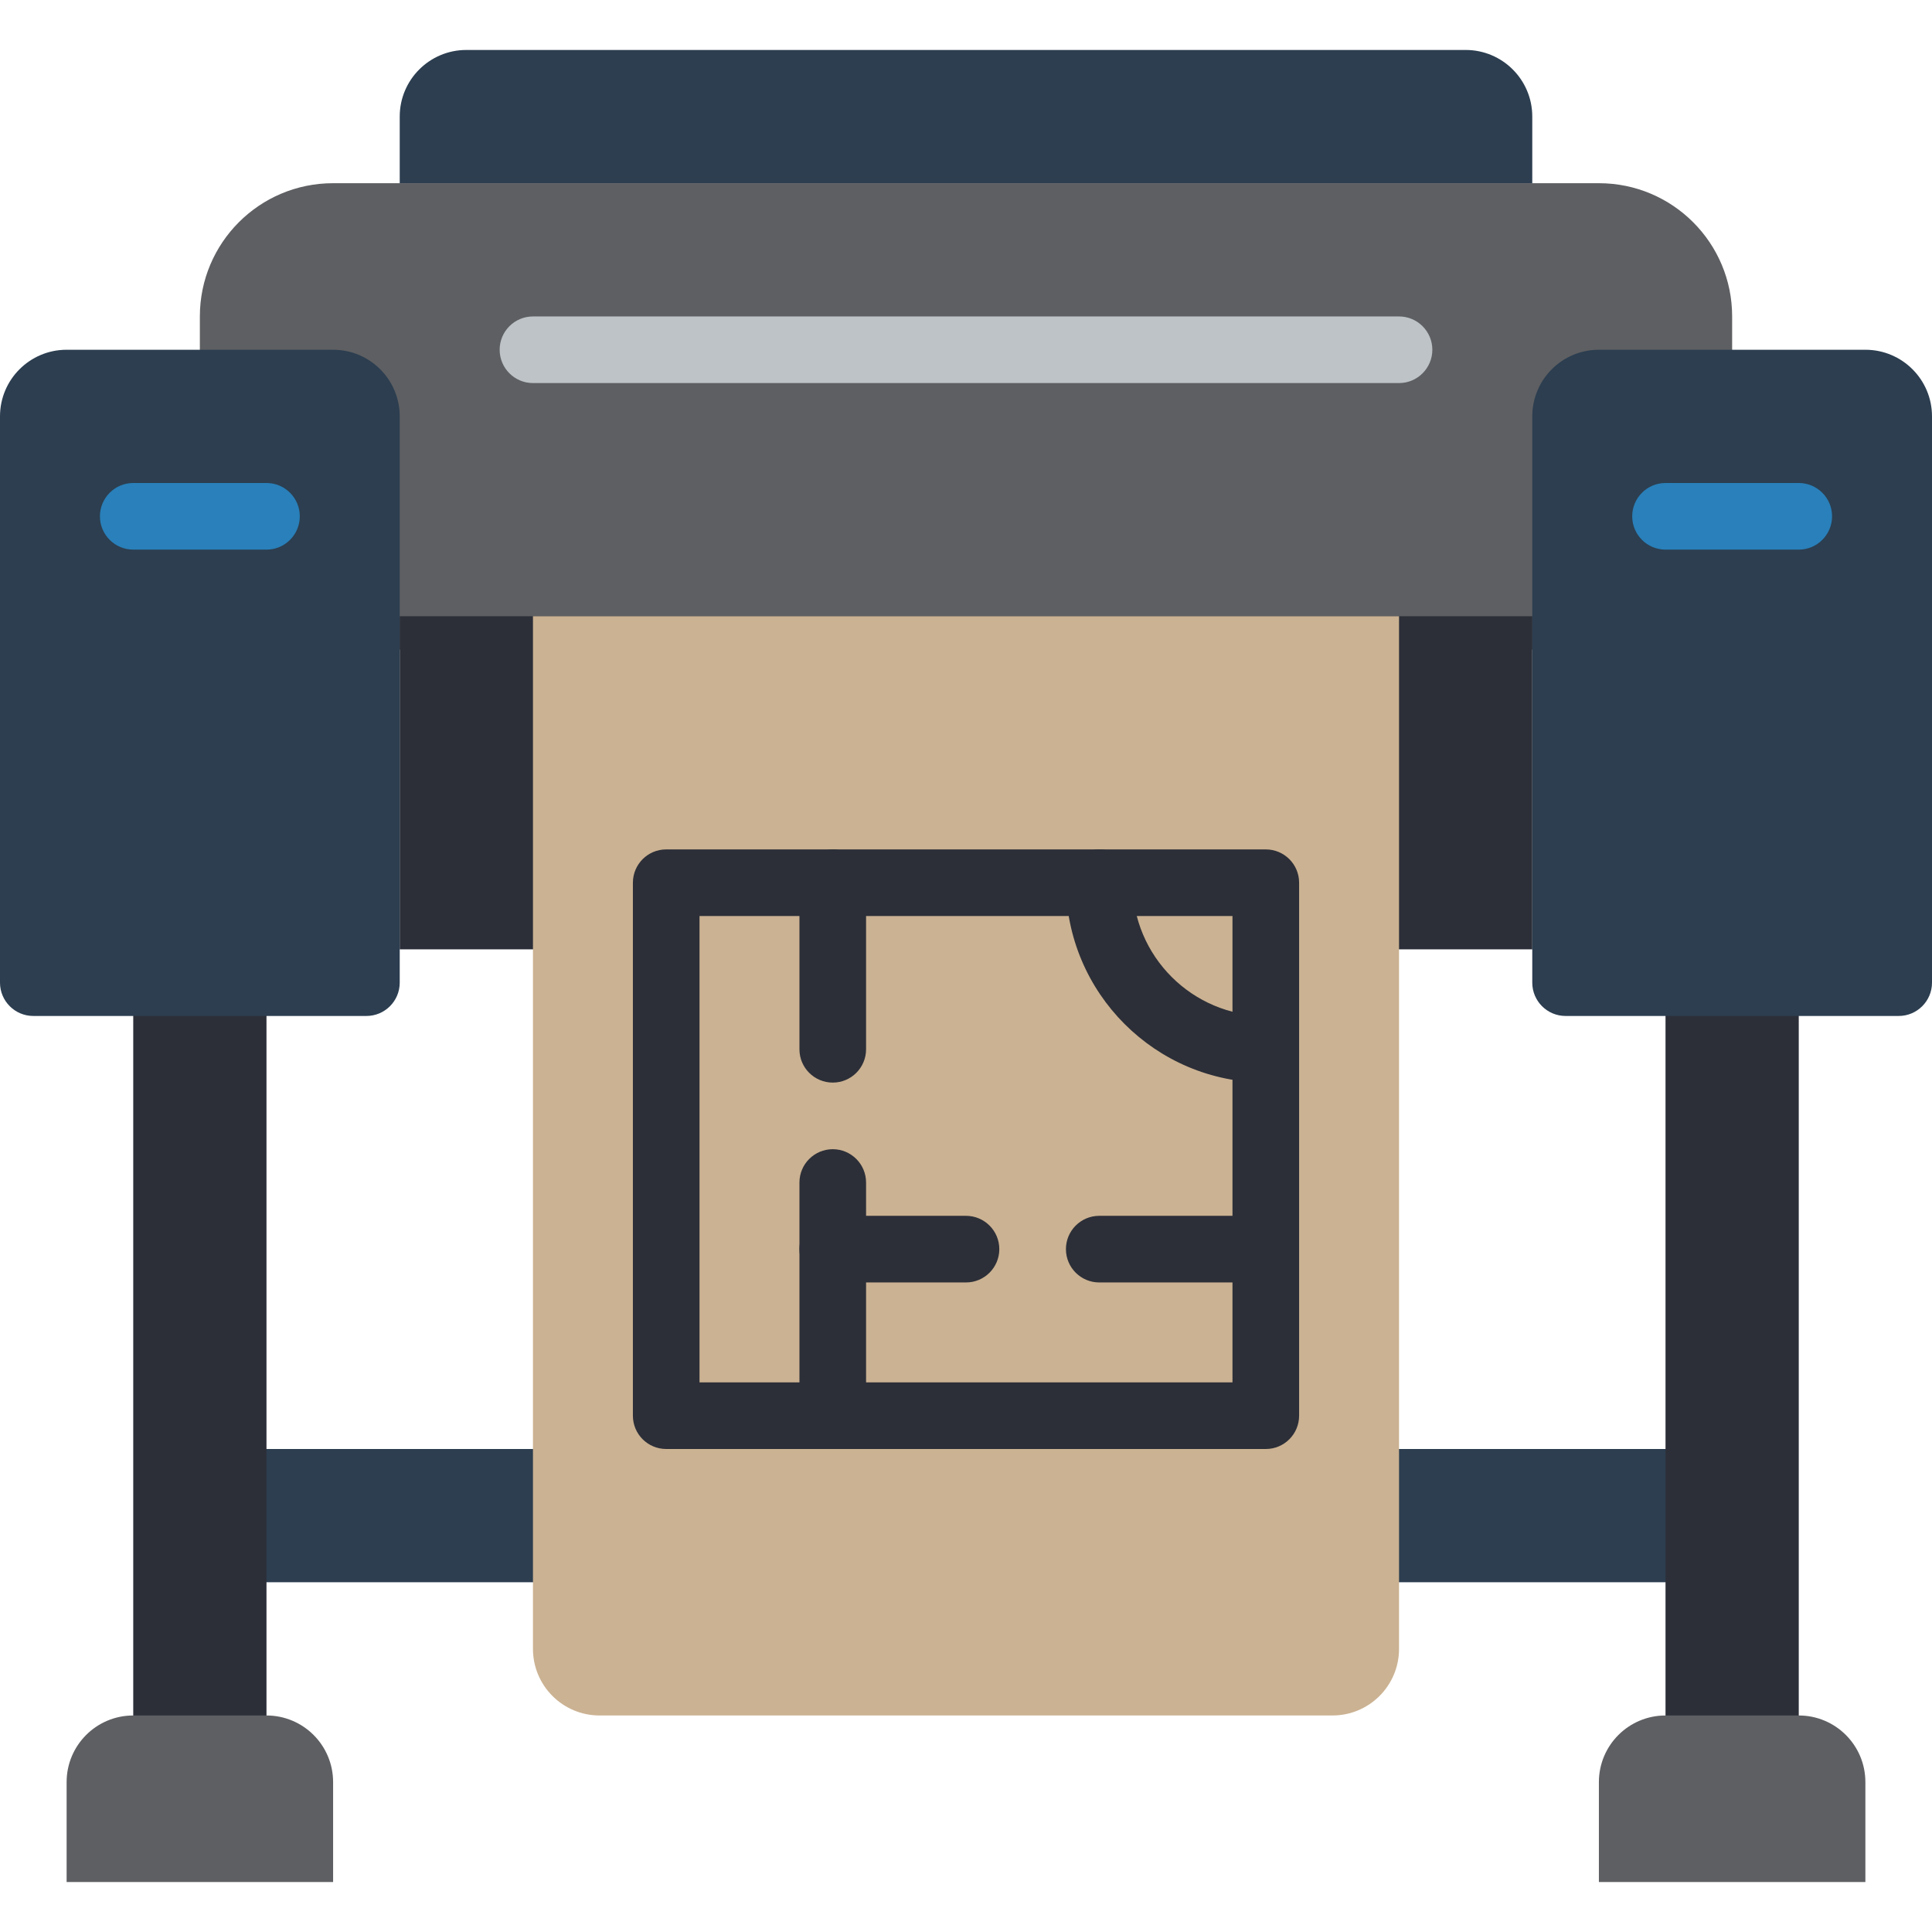 <?xml version="1.0" encoding="iso-8859-1"?>
<!-- Generator: Adobe Illustrator 19.0.0, SVG Export Plug-In . SVG Version: 6.00 Build 0)  -->
<svg xmlns="http://www.w3.org/2000/svg" xmlns:xlink="http://www.w3.org/1999/xlink" version="1.1" id="Layer_1" x="0px" y="0px" viewBox="0 0 512 512" style="enable-background:new 0 0 512 512;" xml:space="preserve">
<polygon style="fill:#2C3E50;" points="135.777,384 61.793,384 61.793,419.31 135.777,419.31 376.223,419.31 450.207,419.31   450.207,384 376.223,384 "/>
<path style="fill:#5E5F62;" d="M423.724,48.552H88.276c-19.5-0.009-35.302,15.793-35.31,35.293c0,0,0,0.009,0,0.018v88.276h406.069  V83.862c0.009-19.5-15.793-35.302-35.293-35.31C423.742,48.552,423.733,48.552,423.724,48.552z"/>
<rect x="35.31" y="260.414" style="fill:#2C2F38;" width="35.31" height="203.034"/>
<path style="fill:#5E5F62;" d="M35.31,454.621h35.31c9.754,0,17.655,7.901,17.655,17.655v26.483l0,0H17.655l0,0v-26.483  C17.655,462.521,25.556,454.621,35.31,454.621z"/>
<path style="fill:#2C3E50;" d="M17.655,92.69h70.621c9.754,0,17.655,7.901,17.655,17.655v150.069c0,4.873-3.955,8.828-8.828,8.828  H8.828c-4.873,0-8.828-3.955-8.828-8.828V110.345C0,100.59,7.901,92.69,17.655,92.69z"/>
<path style="fill:#2980BA;" d="M70.621,145.655H35.31c-4.873,0-8.828-3.955-8.828-8.828c0-4.873,3.955-8.828,8.828-8.828h35.31  c4.873,0,8.828,3.955,8.828,8.828C79.448,141.7,75.494,145.655,70.621,145.655z"/>
<rect x="441.379" y="260.414" style="fill:#2C2F38;" width="35.31" height="203.034"/>
<path style="fill:#5E5F62;" d="M441.379,454.621h35.31c9.754,0,17.655,7.901,17.655,17.655v26.483l0,0h-70.621l0,0v-26.483  C423.724,462.521,431.625,454.621,441.379,454.621z"/>
<path style="fill:#2C3E50;" d="M423.724,92.69h70.621c9.754,0,17.655,7.901,17.655,17.655v150.069c0,4.873-3.955,8.828-8.828,8.828  h-88.276c-4.873,0-8.828-3.955-8.828-8.828V110.345C406.069,100.59,413.97,92.69,423.724,92.69z"/>
<path style="fill:#2980BA;" d="M476.69,145.655h-35.31c-4.873,0-8.828-3.955-8.828-8.828c0-4.873,3.955-8.828,8.828-8.828h35.31  c4.873,0,8.828,3.955,8.828,8.828C485.517,141.7,481.562,145.655,476.69,145.655z"/>
<polygon style="fill:#2C2F38;" points="141.241,251.586 105.931,251.586 105.931,163.31 406.069,163.31 406.069,251.586   370.759,251.586 "/>
<path style="fill:#2C3E50;" d="M123.586,13.241h264.828c9.754,0,17.655,7.901,17.655,17.655v17.655l0,0H105.931l0,0V30.897  C105.931,21.142,113.832,13.241,123.586,13.241z"/>
<path style="fill:#BDC3C7;" d="M370.759,101.517H141.241c-4.873,0-8.828-3.955-8.828-8.828c0-4.873,3.955-8.828,8.828-8.828h229.517  c4.873,0,8.828,3.955,8.828,8.828C379.586,97.562,375.631,101.517,370.759,101.517z"/>
<path style="fill:#CBB292;" d="M141.241,163.31h229.517l0,0v273.655c0,9.754-7.901,17.655-17.655,17.655H158.897  c-9.754,0-17.655-7.901-17.655-17.655V163.31L141.241,163.31z"/>
<g>
	<path style="fill:#2C2F38;" d="M335.448,384H176.552c-4.873,0-8.828-3.946-8.828-8.819v-0.009V233.931   c0-4.873,3.946-8.828,8.819-8.828h0.009h158.897c4.873,0,8.828,3.946,8.828,8.819v0.009v141.241c0,4.873-3.946,8.828-8.819,8.828   H335.448z M185.379,366.345h141.241V242.759H185.379V366.345z"/>
	<path style="fill:#2C2F38;" d="M220.69,286.897c-4.873,0-8.828-3.946-8.828-8.819v-0.009v-44.138c0-4.873,3.955-8.828,8.828-8.828   c4.873,0,8.828,3.955,8.828,8.828v44.138c0,4.873-3.946,8.828-8.819,8.828H220.69z"/>
	<path style="fill:#2C2F38;" d="M220.69,384c-4.873,0-8.828-3.946-8.828-8.819v-0.009v-61.793c0-4.873,3.955-8.828,8.828-8.828   c4.873,0,8.828,3.955,8.828,8.828v61.793c0,4.873-3.946,8.828-8.819,8.828H220.69z"/>
	<path style="fill:#2C2F38;" d="M256,339.862h-35.31c-4.873,0-8.828-3.955-8.828-8.828s3.955-8.828,8.828-8.828H256   c4.873,0,8.828,3.955,8.828,8.828S260.873,339.862,256,339.862z"/>
	<path style="fill:#2C2F38;" d="M326.621,339.862h-35.31c-4.873,0-8.828-3.955-8.828-8.828s3.955-8.828,8.828-8.828h35.31   c4.873,0,8.828,3.955,8.828,8.828S331.493,339.862,326.621,339.862z"/>
	<path style="fill:#2C2F38;" d="M335.448,286.897c-29.237-0.035-52.93-23.729-52.966-52.966c0-4.873,3.955-8.828,8.828-8.828   c4.873,0,8.828,3.955,8.828,8.828c0.018,19.491,15.819,35.293,35.31,35.31c4.873,0,8.828,3.955,8.828,8.828   S340.321,286.897,335.448,286.897z"/>
</g>
<g>
</g>
<g>
</g>
<g>
</g>
<g>
</g>
<g>
</g>
<g>
</g>
<g>
</g>
<g>
</g>
<g>
</g>
<g>
</g>
<g>
</g>
<g>
</g>
<g>
</g>
<g>
</g>
<g>
</g>
</svg>
